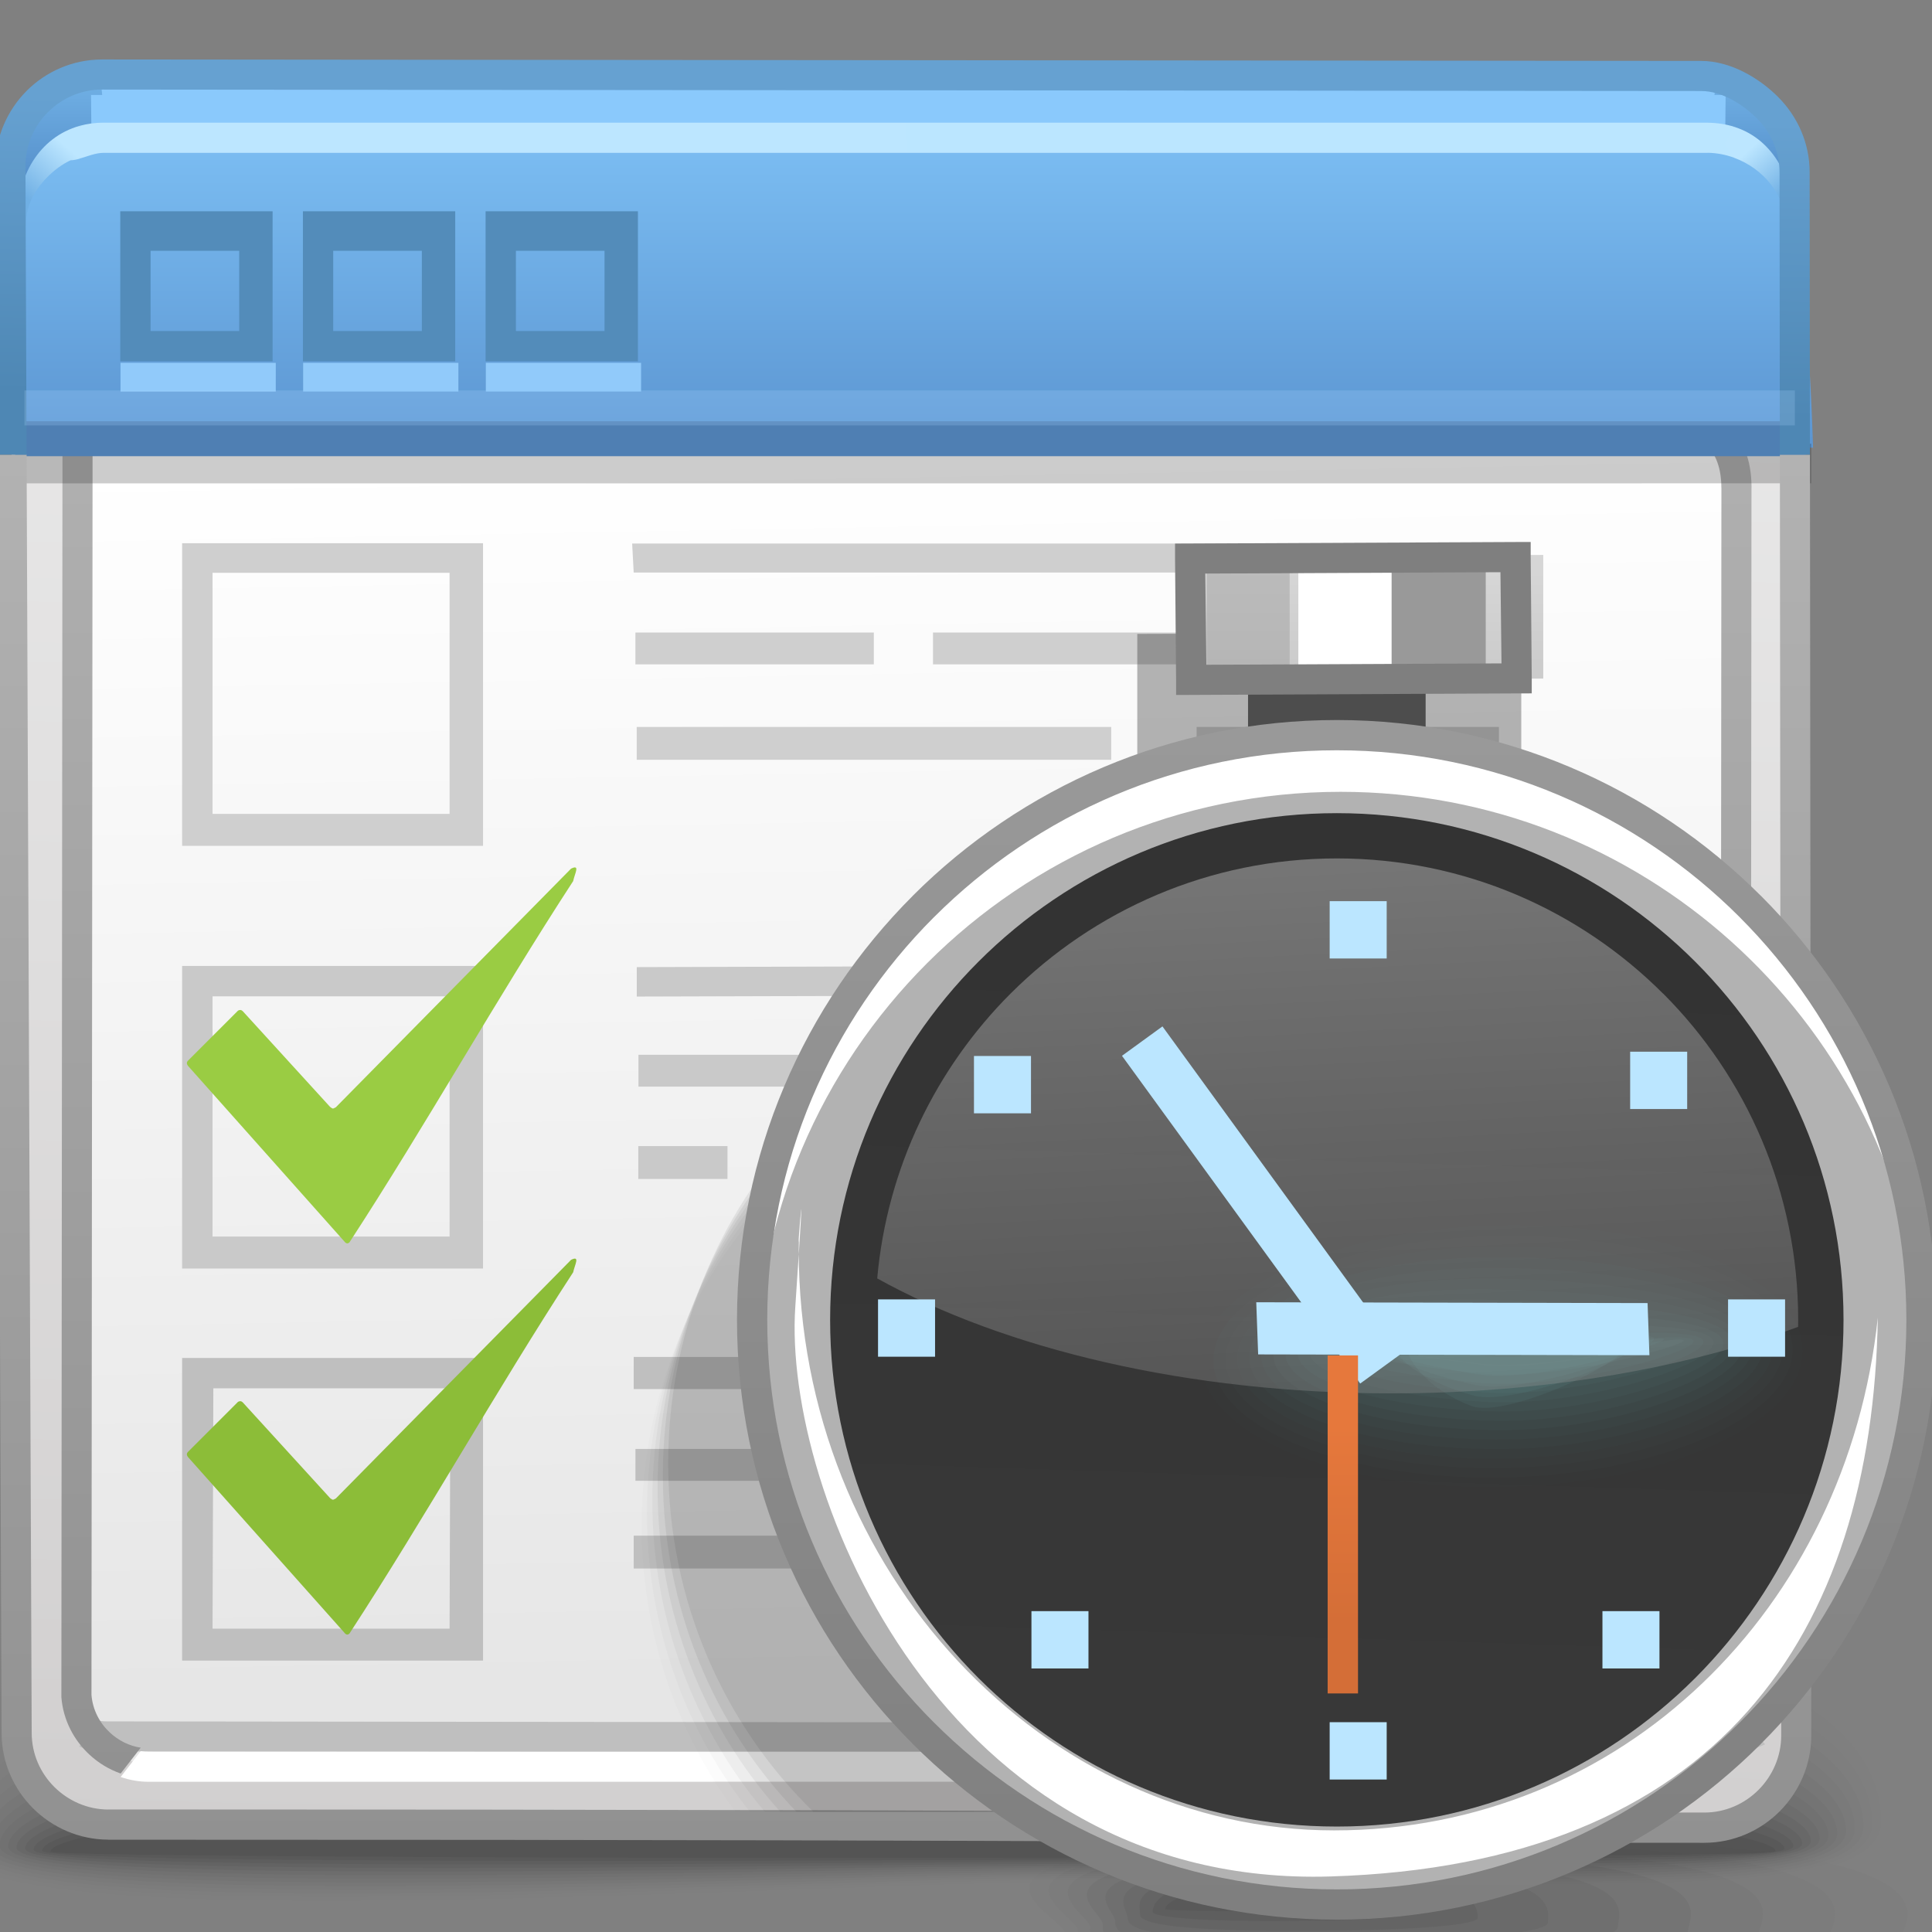 <?xml version="1.0" encoding="UTF-8" standalone="no"?>
<!-- Creator: CorelDRAW -->

<svg
   xmlns:dc="http://purl.org/dc/elements/1.1/"
   xmlns:cc="http://creativecommons.org/ns#"
   xmlns:rdf="http://www.w3.org/1999/02/22-rdf-syntax-ns#"
   xmlns:svg="http://www.w3.org/2000/svg"
   xmlns="http://www.w3.org/2000/svg"
   xmlns:xlink="http://www.w3.org/1999/xlink"
   xmlns:sodipodi="http://sodipodi.sourceforge.net/DTD/sodipodi-0.dtd"
   xmlns:inkscape="http://www.inkscape.org/namespaces/inkscape"
   xml:space="preserve"
   width="64px"
   height="64px"
   style="shape-rendering:geometricPrecision; text-rendering:geometricPrecision; image-rendering:optimizeQuality; fill-rule:evenodd; clip-rule:evenodd"
   viewBox="0 0 64 64"
   id="svg3319"
   version="1.1"
   inkscape:version="0.48.1 r9760"
   sodipodi:docname="preferences-system-cron.svg"><rect x="0" y="0" width="64" height="64" fill="#808080" stroke="none"/><sodipodi:namedview
   pagecolor="#ffffff"
   bordercolor="#666666"
   borderopacity="1"
   objecttolerance="10"
   gridtolerance="10"
   guidetolerance="10"
   inkscape:pageopacity="0"
   inkscape:pageshadow="2"
   inkscape:window-width="646"
   inkscape:window-height="480"
   id="namedview3572"
   showgrid="false"
   inkscape:zoom="4.15625"
   inkscape:cx="32"
   inkscape:cy="32"
   inkscape:window-x="0"
   inkscape:window-y="24"
   inkscape:window-maximized="0"
   inkscape:current-layer="svg3319" />
 <defs
   id="defs3321">
  <style
   type="text/css"
   id="style3323">
   
    .fil33 {fill:none}
    .fil45 {fill:#538CBA}
    .fil56 {fill:#666666}
    .fil95 {fill:#8CBD38}
    .fil46 {fill:#91CAFA}
    .fil90 {fill:#999999}
    .fil94 {fill:#9ACC43}
    .fil65 {fill:#B2B2B2}
    .fil87 {fill:#BBE6FF}
    .fil26 {fill:#BFBFBF}
    .fil85 {fill:white}
    .fil28 {fill:#C9C9C9}
    .fil27 {fill:#CFCFCF}
    .fil36 {fill:white;fill-rule:nonzero}
    .fil44 {fill:#4F7FB3;fill-rule:nonzero}
    .fil93 {fill:#7F7F7F;fill-rule:nonzero}
    .fil40 {fill:#8AC9FC;fill-rule:nonzero}
    .fil54 {fill:#BFBFBF;fill-rule:nonzero}
    .fil32 {fill:#CCCCCC;fill-rule:nonzero}
    .fil31 {fill:white;fill-rule:nonzero}
    .fil29 {fill:#BFBFBF;fill-rule:nonzero}
    .fil55 {fill:#C9C9C9;fill-rule:nonzero}
    .fil53 {fill:#CFCFCF;fill-rule:nonzero}
    .fil10 {fill:black;fill-opacity:0}
    .fil58 {fill:#191919;fill-opacity:0}
    .fil0 {fill:#333333;fill-opacity:0}
    .fil67 {fill:#99FFFF;fill-opacity:0.004}
    .fil11 {fill:black;fill-opacity:0.004}
    .fil68 {fill:#99FFFF;fill-opacity:0.008}
    .fil69 {fill:#99FFFF;fill-opacity:0.008}
    .fil12 {fill:black;fill-opacity:0.008}
    .fil70 {fill:#99FFFF;fill-opacity:0.012}
    .fil59 {fill:#191919;fill-opacity:0.012}
    .fil1 {fill:#333333;fill-opacity:0.012}
    .fil71 {fill:#99FFFF;fill-opacity:0.016}
    .fil13 {fill:black;fill-opacity:0.016}
    .fil72 {fill:#99FFFF;fill-opacity:0.016}
    .fil14 {fill:black;fill-opacity:0.02}
    .fil73 {fill:#99FFFF;fill-opacity:0.02}
    .fil74 {fill:#99FFFF;fill-opacity:0.02}
    .fil15 {fill:black;fill-opacity:0.024}
    .fil75 {fill:#99FFFF;fill-opacity:0.024}
    .fil76 {fill:#99FFFF;fill-opacity:0.027}
    .fil60 {fill:#191919;fill-opacity:0.027}
    .fil2 {fill:#333333;fill-opacity:0.027}
    .fil16 {fill:black;fill-opacity:0.027}
    .fil77 {fill:#99FFFF;fill-opacity:0.027}
    .fil78 {fill:#99FFFF;fill-opacity:0.031}
    .fil17 {fill:black;fill-opacity:0.031}
    .fil79 {fill:#99FFFF;fill-opacity:0.035}
    .fil80 {fill:#99FFFF;fill-opacity:0.035}
    .fil18 {fill:black;fill-opacity:0.035}
    .fil81 {fill:#99FFFF;fill-opacity:0.039}
    .fil61 {fill:#191919;fill-opacity:0.039}
    .fil3 {fill:#333333;fill-opacity:0.039}
    .fil82 {fill:#99FFFF;fill-opacity:0.039}
    .fil19 {fill:black;fill-opacity:0.043}
    .fil83 {fill:#99FFFF;fill-opacity:0.043}
    .fil84 {fill:#99FFFF;fill-opacity:0.047}
    .fil20 {fill:black;fill-opacity:0.047}
    .fil21 {fill:black;fill-opacity:0.051}
    .fil62 {fill:#191919;fill-opacity:0.055}
    .fil4 {fill:#333333;fill-opacity:0.055}
    .fil22 {fill:black;fill-opacity:0.055}
    .fil23 {fill:black;fill-opacity:0.059}
    .fil63 {fill:#191919;fill-opacity:0.067}
    .fil5 {fill:#333333;fill-opacity:0.067}
    .fil64 {fill:#191919;fill-opacity:0.078}
    .fil6 {fill:#333333;fill-opacity:0.078}
    .fil7 {fill:#333333;fill-opacity:0.094}
    .fil8 {fill:#333333;fill-opacity:0.106}
    .fil9 {fill:#333333;fill-opacity:0.122}
    .fil43 {fill:#191919;fill-rule:nonzero;fill-opacity:0.22}
    .fil52 {fill:#ABD9FF;fill-rule:nonzero;fill-opacity:0.22}
    .fil57 {fill:#191919;fill-opacity:0.322}
    .fil91 {fill:#999999;fill-opacity:0.439}
    .fil37 {fill:#A4A5A7;fill-opacity:0.439}
    .fil24 {fill:url(#id0)}
    .fil41 {fill:url(#id1)}
    .fil42 {fill:url(#id2)}
    .fil39 {fill:url(#id3)}
    .fil38 {fill:url(#id4)}
    .fil25 {fill:url(#id5)}
    .fil66 {fill:url(#id6)}
    .fil89 {fill:url(#id7)}
    .fil88 {fill:url(#id8)}
    .fil47 {fill:url(#id9);fill-rule:nonzero}
    .fil30 {fill:url(#id10);fill-rule:nonzero}
    .fil92 {fill:url(#id11);fill-rule:nonzero}
    .fil34 {fill:url(#id12);fill-rule:nonzero}
    .fil35 {fill:url(#id13);fill-rule:nonzero}
    .fil51 {fill:url(#id14);fill-rule:nonzero}
    .fil48 {fill:url(#id15);fill-rule:nonzero}
    .fil50 {fill:url(#id16);fill-rule:nonzero}
    .fil49 {fill:url(#id17);fill-rule:nonzero}
    .fil86 {fill:url(#id18);fill-opacity:0.322}
   
  </style>
  <linearGradient
   id="id0"
   gradientUnits="userSpaceOnUse"
   x1="30.618"
   y1="1.783"
   x2="29.222"
   y2="61.222">
   <stop
   offset="0"
   style="stop-color:#EDEDED"
   id="stop3326" />
   <stop
   offset="1"
   style="stop-color:#D1CFCF"
   id="stop3328" />
  </linearGradient>
  <linearGradient
   id="id1"
   gradientUnits="userSpaceOnUse"
   x1="57.966"
   y1="2.837"
   x2="57.966"
   y2="6.392">
   <stop
   offset="0"
   style="stop-color:#6FAFE4"
   id="stop3331" />
   <stop
   offset="1"
   style="stop-color:#528BC7"
   id="stop3333" />
  </linearGradient>
  <linearGradient
   id="id2"
   gradientUnits="userSpaceOnUse"
   xlink:href="#id1"
   x1="2.068"
   y1="2.837"
   x2="2.068"
   y2="6.392">
  </linearGradient>
  <linearGradient
   id="id3"
   gradientUnits="userSpaceOnUse"
   x1="30.31"
   y1="4.669"
   x2="30.31"
   y2="14.623">
   <stop
   offset="0"
   style="stop-color:#7BBDF2"
   id="stop3337" />
   <stop
   offset="1"
   style="stop-color:#5C96D2"
   id="stop3339" />
  </linearGradient>
  <linearGradient
   id="id4"
   gradientUnits="userSpaceOnUse"
   xlink:href="#id1"
   x1="3.063"
   y1="3.445"
   x2="3.063"
   y2="9.005">
  </linearGradient>
  <linearGradient
   id="id5"
   gradientUnits="userSpaceOnUse"
   x1="29.651"
   y1="15.007"
   x2="30.403"
   y2="55.613">
   <stop
   offset="0"
   style="stop-color:white"
   id="stop3343" />
   <stop
   offset="1"
   style="stop-color:#E6E6E6"
   id="stop3345" />
  </linearGradient>
  <linearGradient
   id="id6"
   gradientUnits="userSpaceOnUse"
   x1="43.855"
   y1="56.88"
   x2="44.712"
   y2="30.563">
   <stop
   offset="0"
   style="stop-color:#383838"
   id="stop3348" />
   <stop
   offset="1"
   style="stop-color:#333333"
   id="stop3350" />
  </linearGradient>
  <linearGradient
   id="id7"
   gradientUnits="userSpaceOnUse"
   x1="45.356"
   y1="18.92"
   x2="45.356"
   y2="21.983">
   <stop
   offset="0"
   style="stop-color:#D6D6D6"
   id="stop3353" />
   <stop
   offset="1"
   style="stop-color:#CCCCCC"
   id="stop3355" />
  </linearGradient>
  <linearGradient
   id="id8"
   gradientUnits="userSpaceOnUse"
   x1="44.482"
   y1="47.252"
   x2="44.482"
   y2="53.745">
   <stop
   offset="0"
   style="stop-color:#E6783C"
   id="stop3358" />
   <stop
   offset="1"
   style="stop-color:#D46E37"
   id="stop3360" />
  </linearGradient>
  <linearGradient
   id="id9"
   gradientUnits="userSpaceOnUse"
   x1="29.942"
   y1="61.045"
   x2="29.942"
   y2="15.062">
   <stop
   offset="0"
   style="stop-color:#919191"
   id="stop3363" />
   <stop
   offset="1"
   style="stop-color:#B2B2B2"
   id="stop3365" />
  </linearGradient>
  <linearGradient
   id="id10"
   gradientUnits="userSpaceOnUse"
   xlink:href="#id9"
   x1="30.029"
   y1="58.751"
   x2="30.029"
   y2="11.705">
  </linearGradient>
  <linearGradient
   id="id11"
   gradientUnits="userSpaceOnUse"
   x1="44.284"
   y1="63.192"
   x2="44.284"
   y2="24.248">
   <stop
   offset="0"
   style="stop-color:#7F7F7F"
   id="stop3369" />
   <stop
   offset="1"
   style="stop-color:#999999"
   id="stop3371" />
  </linearGradient>
  <linearGradient
   id="id12"
   gradientUnits="userSpaceOnUse"
   xlink:href="#id11"
   x1="12.584"
   y1="10.819"
   x2="12.53"
   y2="7.72">
  </linearGradient>
  <linearGradient
   id="id13"
   gradientUnits="userSpaceOnUse"
   xlink:href="#id11"
   x1="12.92"
   y1="10.734"
   x2="12.868"
   y2="7.636">
  </linearGradient>
  <linearGradient
   id="id14"
   gradientUnits="userSpaceOnUse"
   x1="29.823"
   y1="13.426"
   x2="29.977"
   y2="3.604">
   <stop
   offset="0"
   style="stop-color:#4E87B4"
   id="stop3376" />
   <stop
   offset="1"
   style="stop-color:#66A1D1"
   id="stop3378" />
  </linearGradient>
  <linearGradient
   id="id15"
   gradientUnits="userSpaceOnUse"
   x1="11.955"
   y1="4.828"
   x2="48.128"
   y2="4.488">
   <stop
   offset="0"
   style="stop-color:#BCE6FF"
   id="stop3381" />
   <stop
   offset="1"
   style="stop-color:#BBE6FF"
   id="stop3383" />
  </linearGradient>
  <linearGradient
   id="id16"
   gradientUnits="userSpaceOnUse"
   x1="2.369"
   y1="5.002"
   x2="0.964"
   y2="6.627">
   <stop
   offset="0"
   style="stop-color:#BCE6FF"
   id="stop3386" />
   <stop
   offset="1"
   style="stop-color:#6FAFE4"
   id="stop3388" />
  </linearGradient>
  <linearGradient
   id="id17"
   gradientUnits="userSpaceOnUse"
   x1="58.931"
   y1="6.598"
   x2="57.667"
   y2="5.209">
   <stop
   offset="0"
   style="stop-color:#6FAFE4"
   id="stop3391" />
   <stop
   offset="1"
   style="stop-color:#BCE6FF"
   id="stop3393" />
  </linearGradient>
  <linearGradient
   id="id18"
   gradientUnits="userSpaceOnUse"
   x1="46.684"
   y1="28.522"
   x2="47.544"
   y2="45.645">
   <stop
   offset="0"
   style="stop-color:white"
   id="stop3396" />
   <stop
   offset="1"
   style="stop-color:#999999"
   id="stop3398" />
  </linearGradient>
 </defs>
 <g
   id="Слой_x0020_1">
  <g
   id="_109603216">
   <path
   id="_109611088"
   class="fil0"
   d="M48.325 60.636c-21.318,0.037 -13.453,2.776 -13.453,3.526 0,0.165 -0.086,0.363 -0.059,0.567l30.348 0c0.022,-0.047 0.037,-0.097 0.037,-0.141 0,-0.75 4.447,-3.985 -16.872,-3.952z" />
   <g
   id="g3404">
    <path
   id="_109610248"
   class="fil1"
   d="M47.564 60.83c-19.114,0.031 -12.278,2.526 -12.278,3.227 0,0.196 -0.115,0.431 0.04,0.672l27.37 0c0.129,-0.099 0.182,-0.196 0.182,-0.293 0,-0.7 3.802,-3.633 -15.314,-3.606z" />
    <path
   id="_109601224"
   class="fil2"
   d="M46.805 61.027c-16.912,0.027 -11.104,2.277 -11.104,2.927 0,0.221 -0.143,0.503 0.281,0.775l24.046 0c0.386,-0.146 0.53,-0.299 0.53,-0.443 0,-0.653 3.156,-3.284 -13.754,-3.259z" />
    <path
   id="_109611616"
   class="fil3"
   d="M46.041 61.223c-14.706,0.022 -9.927,2.022 -9.927,2.628 0,0.249 -0.161,0.593 0.846,0.878l19.98 0c0.97,-0.188 1.297,-0.398 1.297,-0.595 0,-0.602 2.512,-2.933 -12.195,-2.91z" />
    <path
   id="_109613104"
   class="fil4"
   d="M45.281 61.419c-12.503,0.02 -8.751,1.774 -8.751,2.33 0,0.291 -0.146,0.724 2.322,0.979l13.831 0c2.474,-0.191 3.234,-0.484 3.234,-0.744 0,-0.556 1.867,-2.582 -10.636,-2.565z" />
    <path
   id="_109611184"
   class="fil5"
   d="M44.521 61.617c-10.299,0.017 -7.578,1.521 -7.578,2.028 0,0.363 0.017,0.973 7.338,0.973 7.321,0 9.314,-0.423 9.314,-0.783 0,-0.506 1.224,-2.235 -9.075,-2.218z" />
    <path
   id="_109599928"
   class="fil6"
   d="M43.76 61.813c-8.097,0.011 -6.402,1.273 -6.402,1.729 0,0.285 0.37,0.752 6.217,0.75 5.849,0 7.701,-0.324 7.701,-0.606 0,-0.459 0.579,-1.887 -7.517,-1.873z" />
    <path
   id="_109605304"
   class="fil7"
   d="M42.996 62.009c-5.89,0.008 -5.228,1.018 -5.228,1.43 0,0.208 0.725,0.526 5.099,0.523 4.376,0 6.086,-0.224 6.086,-0.429 0,-0.41 -0.065,-1.533 -5.958,-1.525z" />
    <path
   id="_109610872"
   class="fil8"
   d="M42.236 62.206c-3.687,0.002 -4.052,0.769 -4.052,1.132 0,0.13 1.077,0.301 3.98,0.299 2.901,0 4.472,-0.125 4.472,-0.252 0,-0.363 -0.711,-1.185 -4.4,-1.179z" />
   </g>
   <path
   id="_109599568"
   class="fil9"
   d="M41.476 62.402c-1.485,0 -2.877,0.52 -2.877,0.835 0,0.103 5.717,0.094 5.717,0 0,-0.315 -1.356,-0.835 -2.839,-0.835z" />
  </g>
  <g
   id="_109606648">
   <path
   id="_109609600"
   class="fil10"
   d="M28.794 52.709c29.684,-1.248 33.688,3.567 33.817,7.475 0.13,3.909 -15.399,1.687 -32.705,2.361 -17.307,0.674 -31.901,1.243 -31.901,-1.655 0,-2.897 1.106,-6.933 30.789,-8.182z" />
   <g
   id="g3417">
    <path
   id="_109609888"
   class="fil11"
   d="M28.863 53.189c28.425,-1.152 33.338,3.405 33.458,7.083 0.119,3.619 -15.312,1.572 -32.386,2.196 -17.074,0.622 -31.645,1.142 -31.645,-1.544 0,-2.744 2.15,-6.582 30.573,-7.735z" />
    <path
   id="_109611568"
   class="fil12"
   d="M28.931 53.67c27.166,-1.057 32.989,3.243 33.098,6.69 0.109,3.33 -15.228,1.46 -32.07,2.03 -16.841,0.572 -31.388,1.041 -31.388,-1.433 0,-2.59 3.193,-6.23 30.359,-7.287z" />
    <path
   id="_109614040"
   class="fil13"
   d="M28.998 54.151c25.907,-0.96 32.64,3.082 32.739,6.298 0.1,3.04 -15.141,1.346 -31.75,1.866 -16.61,0.519 -31.132,0.939 -31.132,-1.322 0,-2.438 4.234,-5.882 30.142,-6.842z" />
    <path
   id="_109607656"
   class="fil14"
   d="M29.065 54.63c24.649,-0.863 32.292,2.92 32.382,5.904 0.09,2.752 -15.057,1.235 -31.434,1.701 -16.376,0.468 -30.876,0.839 -30.876,-1.208 0,-2.285 5.278,-5.532 29.928,-6.397z" />
    <path
   id="_109610776"
   class="fil15"
   d="M29.131 55.112c23.391,-0.767 31.943,2.758 32.024,5.512 0.079,2.463 -14.971,1.122 -31.115,1.537 -16.145,0.415 -30.62,0.737 -30.62,-1.098 0,-2.132 6.323,-5.18 29.712,-5.95z" />
    <path
   id="_109613032"
   class="fil16"
   d="M29.2 55.595c22.131,-0.672 31.595,2.595 31.663,5.119 0.07,2.172 -14.886,1.007 -30.798,1.371 -15.912,0.364 -30.364,0.637 -30.364,-0.987 0,-1.98 7.365,-4.831 29.498,-5.503z" />
    <path
   id="_109600312"
   class="fil17"
   d="M29.266 56.074c20.873,-0.575 31.246,2.432 31.305,4.726 0.06,1.884 -14.799,0.896 -30.479,1.207 -15.681,0.312 -30.108,0.535 -30.108,-0.875 0,-1.827 8.408,-4.481 29.281,-5.058z" />
    <path
   id="_109614160"
   class="fil18"
   d="M29.333 56.557c19.614,-0.481 30.898,2.269 30.948,4.332 0.05,1.595 -14.716,0.783 -30.162,1.043 -15.448,0.26 -29.852,0.433 -29.852,-0.765 0,-1.675 9.45,-4.13 29.066,-4.61z" />
    <path
   id="_109609504"
   class="fil19"
   d="M29.4 57.037c18.355,-0.383 30.548,2.108 30.587,3.941 0.04,1.304 -14.628,0.67 -29.843,0.878 -15.215,0.208 -29.596,0.333 -29.596,-0.654 0,-1.521 10.495,-3.78 28.852,-4.165z" />
    <path
   id="_109603048"
   class="fil20"
   d="M29.468 57.518c17.097,-0.288 30.2,1.945 30.23,3.547 0.03,1.017 -14.544,0.557 -29.528,0.713 -14.98,0.156 -29.339,0.231 -29.339,-0.543 0,-1.368 11.538,-3.429 28.637,-3.717z" />
    <path
   id="_109614376"
   class="fil21"
   d="M29.534 57.999c15.838,-0.191 29.852,1.785 29.872,3.155 0.02,0.726 -14.458,0.444 -29.209,0.549 -14.75,0.103 -29.083,0.13 -29.083,-0.432 0,-1.215 12.581,-3.079 28.42,-3.272z" />
    <path
   id="_109613728"
   class="fil22"
   d="M29.601 58.48c14.58,-0.097 29.503,1.622 29.513,2.761 0.011,0.437 -14.373,0.332 -28.891,0.383 -14.516,0.052 -28.826,0.03 -28.826,-0.32 0,-1.062 13.624,-2.728 28.205,-2.824z" />
   </g>
   <path
   id="_109612336"
   class="fil23"
   d="M29.666 58.962c13.322,0 29.156,1.46 29.156,2.369 0,0.296 -57.146,0.285 -57.146,0.008 0,-0.909 14.667,-2.378 27.99,-2.378z" />
  </g>
  <path
   class="fil24"
   d="M3.39 2.469l53.013 0.202c1.674,0.006 3.05,1.384 3.046,3.046l0.053 51.781c-0.005,1.665 -1.372,3.046 -3.045,3.046 -20.059,0 -18.649,-0.102 -52.86,-0.102 -1.672,0 -3.052,-1.37 -3.046,-3.046l-0.207 -51.883c-0.006,-1.674 1.37,-3.051 3.045,-3.045z"
   id="path3432" />
  <path
   class="fil25"
   d="M2.569 14.57l-0.037 41.614c0.103,1.291 1.224,2.232 2.389,2.228l50.058 -0.004c1.682,-0.048 2.452,-1.176 2.509,-2.658l0.034 -39.598c0,-1.56 -0.931,-2.412 -2.606,-2.413l-49.623 -1.537c-1.556,0.008 -2.727,0.418 -2.725,2.367z"
   id="path3434" />
  <g
   id="_109611040">
   <polygon
   id="_109600360"
   class="fil26"
   points="20.993,44.95 40.652,44.95 40.652,46.015 20.993,46.015 " />
   <path
   id="_109613128"
   class="fil26"
   d="M21.05 47.998l6.875 0 0 1.055 -6.875 0 0 -1.055zm8.835 0l17.016 0 0 1.055 -17.016 0 0 -1.055z" />
   <path
   id="_109601992"
   class="fil26"
   d="M20.993 50.871l14.884 0 0 1.088 -14.884 0 0 -1.088zm17.713 0l5.873 0 0 1.088 -5.873 0 0 -1.088z" />
  </g>
  <g
   id="_109614088">
   <polygon
   id="_109615504"
   class="fil27"
   points="20.941,18.006 40.752,18.006 40.701,18.966 20.992,18.966 " />
   <path
   id="_109614976"
   class="fil27"
   d="M21.049 20.953l7.898 0 0 1.055 -7.898 0 0 -1.055zm9.858 0l12.688 0 0 1.055 -12.688 0 0 -1.055zm14.606 0l4.143 0 0 1.055 -4.143 0 0 -1.055z" />
   <path
   id="_109614568"
   class="fil27"
   d="M21.092 24.081l15.718 0 0 1.088 -15.718 0 0 -1.088zm18.547 0l10.016 0 0 1.088 -10.016 0 0 -1.088z" />
  </g>
  <g
   id="_109610224">
   <polygon
   id="_109614496"
   class="fil28"
   points="21.094,32.037 38.138,31.987 38.138,32.963 21.094,33.012 " />
   <path
   id="_109605376"
   class="fil28"
   d="M21.15 34.941l11.648 0 0 1.055 -11.648 0 0 -1.055zm13.608 0l8.261 0 0 1.055 -8.261 0 0 -1.055zm10.305 0l4.694 0 0 1.055 -4.694 0 0 -1.055z" />
   <path
   id="_109614232"
   class="fil28"
   d="M21.144 37.966l2.955 0 0 1.088 -2.955 0 0 -1.088zm5.784 0l12.482 0 0 1.088 -12.482 0 0 -1.088zm14.471 0l8.358 0 0 1.088 -8.358 0 0 -1.088z" />
  </g>
  <path
   class="fil29"
   d="M3.284 57.004c0.085,0.013 0.171,0.019 0.257,0.019l0.002 0 53.559 0.06c0.243,-0.007 0.463,-0.04 0.659,-0.097 0.223,0.244 0.464,0.514 0.711,0.797 -0.38,0.178 -0.827,0.282 -1.342,0.296l-0.014 0 -53.571 -0.06 -0.002 0c-0.315,0 -0.628,-0.056 -0.924,-0.159l0.664 -0.856z"
   id="path3448" />
  <path
   class="fil30"
   d="M3.067 14.57l-0.037 41.575c0.039,0.497 0.273,0.934 0.608,1.246 0.287,0.268 0.646,0.446 1.023,0.503l-0.664 0.856c-0.384,-0.135 -0.739,-0.35 -1.039,-0.63 -0.51,-0.474 -0.865,-1.139 -0.925,-1.898l0 -0.039 0.037 -41.614c-0.001,-1.157 0.37,-1.878 0.987,-2.317 0.585,-0.417 1.363,-0.544 2.233,-0.548l0.017 0 49.623 1.537c0.96,0.004 1.724,0.263 2.257,0.755l0.002 0.002c0.544,0.506 0.833,1.232 0.833,2.154l-0.002 0 -0.034 39.598 0 0.018c-0.033,0.895 -0.305,1.69 -0.841,2.259 -0.226,0.239 -0.495,0.436 -0.81,0.582 -0.247,-0.283 -0.488,-0.553 -0.711,-0.797 0.331,-0.096 0.594,-0.259 0.794,-0.47 0.361,-0.385 0.547,-0.953 0.572,-1.61l0.034 -39.58 -0.002 0c0,-0.632 -0.176,-1.111 -0.509,-1.422 -0.348,-0.321 -0.889,-0.493 -1.596,-0.493l-0.014 0 -49.623 -1.537c-0.676,0.004 -1.259,0.09 -1.643,0.364 -0.356,0.253 -0.569,0.717 -0.569,1.505z"
   id="path3450" />
  <path
   class="fil31"
   d="M4.662 58.009c0.085,0.013 0.171,0.019 0.257,0.019l0.002 0 50.044 -0.004c0.243,-0.007 0.463,-0.04 0.659,-0.097 0.223,0.244 0.464,0.514 0.711,0.797 -0.38,0.178 -0.827,0.282 -1.342,0.296l-0.014 0 -50.056 0.004 -0.002 0c-0.315,0 -0.628,-0.056 -0.924,-0.159l0.664 -0.856z"
   id="path3452" />
  <path
   class="fil32"
   d="M57.282 15.055l-52.994 0c0.467,-1.057 1.328,-1.339 2.363,-1.337l48.511 0.079c0.965,0.002 1.682,0.435 2.12,1.258z"
   id="path3454" />
  <path
   class="fil33"
   d="M4.234 57.102l-0.332 0.363m55.058 -0.04l-0.372 -0.328"
   id="path3456" />
  <path
   class="fil33"
   d="M5.133 57.425l-0.327 0.358m54.191 -0.039l-0.366 -0.324"
   id="path3458" />
  <path
   class="fil34"
   d="M4.534 8.762l0 0.273 0.613 1.404 0.614 -1.404 0 -0.273c0,-0.069 0.019,-0.124 0.058,-0.167 0.039,-0.044 0.091,-0.065 0.152,-0.065 0.061,0 0.111,0.021 0.151,0.064 0.039,0.041 0.058,0.097 0.058,0.168l0 0.309c0,0.021 -0.002,0.041 -0.008,0.061 -0.005,0.019 -0.011,0.039 -0.021,0.061l-0.66 1.512c-0.031,0.071 -0.063,0.117 -0.094,0.144 -0.032,0.025 -0.072,0.037 -0.12,0.037l-0.257 0c-0.05,0 -0.09,-0.012 -0.12,-0.037 -0.031,-0.025 -0.061,-0.072 -0.094,-0.144l-0.66 -1.509c-0.012,-0.026 -0.019,-0.046 -0.022,-0.064 -0.005,-0.019 -0.006,-0.038 -0.006,-0.061l0 -0.309c0,-0.071 0.018,-0.128 0.057,-0.169 0.039,-0.041 0.089,-0.063 0.152,-0.063 0.061,0 0.112,0.021 0.151,0.065 0.039,0.043 0.059,0.098 0.059,0.167zm14.635 -1.109l1.413 0c0.116,0 0.213,0.041 0.296,0.122 0.081,0.081 0.123,0.181 0.123,0.298l0 0.986c0,0.117 -0.041,0.216 -0.123,0.298 -0.084,0.081 -0.181,0.122 -0.296,0.122l-1.228 0 0 0.99 1.413 0c0.071,0 0.128,0.019 0.17,0.059 0.044,0.039 0.065,0.09 0.065,0.151 0,0.061 -0.021,0.111 -0.066,0.151 -0.045,0.039 -0.1,0.058 -0.169,0.058l-1.832 0 0 -1.409c0,-0.116 0.041,-0.214 0.123,-0.296 0.08,-0.081 0.18,-0.123 0.296,-0.123l1.228 0 0 -0.986 -1.413 0c-0.072,0 -0.129,-0.019 -0.171,-0.057 -0.043,-0.039 -0.064,-0.09 -0.064,-0.152 0,-0.063 0.021,-0.113 0.066,-0.152 0.045,-0.038 0.1,-0.058 0.169,-0.058zm-2.901 0.419l0 2.395 1.228 0 0 -2.395 -1.228 0zm0.044 -0.419l1.139 0c0.149,0 0.263,0.04 0.345,0.119 0.08,0.08 0.12,0.194 0.12,0.345l0 2.307c0,0.149 -0.04,0.265 -0.12,0.344 -0.081,0.08 -0.196,0.119 -0.345,0.119l-1.139 0c-0.149,0 -0.263,-0.039 -0.343,-0.119 -0.08,-0.079 -0.12,-0.195 -0.12,-0.344l0 -2.307c0,-0.151 0.04,-0.265 0.12,-0.345 0.079,-0.079 0.194,-0.119 0.343,-0.119zm-1.952 2.413l0.41 0c0.061,0 0.112,0.021 0.151,0.063 0.039,0.044 0.058,0.098 0.058,0.167l0 0.309c0,0.072 -0.019,0.129 -0.058,0.171 -0.038,0.043 -0.089,0.063 -0.151,0.063l-0.41 0c-0.061,0 -0.112,-0.021 -0.151,-0.065 -0.039,-0.045 -0.058,-0.1 -0.058,-0.169l0 -0.309c0,-0.071 0.019,-0.128 0.058,-0.169 0.038,-0.04 0.089,-0.06 0.151,-0.06zm-2.471 -1.994l0 2.395 1.227 0 0 -2.395 -1.227 0zm0.044 -0.419l1.137 0c0.15,0 0.265,0.04 0.345,0.119 0.08,0.08 0.12,0.194 0.12,0.345l0 2.307c0,0.149 -0.04,0.265 -0.12,0.344 -0.08,0.08 -0.195,0.119 -0.345,0.119l-1.137 0c-0.149,0 -0.263,-0.039 -0.344,-0.119 -0.079,-0.079 -0.119,-0.195 -0.119,-0.344l0 -2.307c0,-0.151 0.04,-0.265 0.119,-0.345 0.08,-0.079 0.195,-0.119 0.344,-0.119zm-1.624 2.413l0.41 0c0.061,0 0.112,0.021 0.151,0.063 0.039,0.044 0.058,0.098 0.058,0.167l0 0.309c0,0.072 -0.019,0.129 -0.057,0.171 -0.039,0.043 -0.09,0.063 -0.152,0.063l-0.41 0c-0.061,0 -0.112,-0.021 -0.151,-0.065 -0.039,-0.045 -0.058,-0.1 -0.058,-0.169l0 -0.309c0,-0.071 0.019,-0.128 0.058,-0.169 0.038,-0.04 0.089,-0.06 0.151,-0.06zm-2.875 -2.413l1.413 0c0.116,0 0.214,0.041 0.296,0.122 0.081,0.081 0.123,0.181 0.123,0.298l0 0.986c0,0.117 -0.041,0.216 -0.123,0.298 -0.083,0.081 -0.181,0.122 -0.296,0.122l-1.227 0 0 0.99 1.413 0c0.07,0 0.126,0.019 0.169,0.059 0.044,0.039 0.065,0.09 0.065,0.151 0,0.061 -0.021,0.111 -0.066,0.151 -0.044,0.039 -0.1,0.058 -0.168,0.058l-1.832 0 0 -1.409c0,-0.116 0.04,-0.214 0.122,-0.296 0.081,-0.081 0.18,-0.123 0.298,-0.123l1.227 0 0 -0.986 -1.413 0c-0.072,0 -0.129,-0.019 -0.171,-0.057 -0.043,-0.039 -0.063,-0.09 -0.063,-0.152 0,-0.063 0.021,-0.113 0.065,-0.152 0.045,-0.038 0.1,-0.058 0.169,-0.058z"
   id="path3460" />
  <path
   class="fil35"
   d="M4.871 8.676l0 0.273 0.613 1.404 0.614 -1.404 0 -0.273c0,-0.069 0.02,-0.124 0.058,-0.167 0.04,-0.043 0.091,-0.064 0.152,-0.064 0.061,0 0.112,0.02 0.151,0.063 0.039,0.043 0.058,0.098 0.058,0.168l0 0.311c0,0.021 -0.002,0.04 -0.007,0.061 -0.006,0.019 -0.012,0.038 -0.021,0.06l-0.66 1.513c-0.031,0.07 -0.063,0.117 -0.096,0.143 -0.032,0.025 -0.072,0.037 -0.12,0.037l-0.256 0c-0.05,0 -0.09,-0.012 -0.12,-0.035 -0.031,-0.025 -0.063,-0.073 -0.096,-0.144l-0.66 -1.511c-0.012,-0.026 -0.018,-0.046 -0.022,-0.063 -0.005,-0.019 -0.006,-0.039 -0.006,-0.061l0 -0.311c0,-0.071 0.019,-0.128 0.057,-0.168 0.039,-0.043 0.09,-0.063 0.152,-0.063 0.061,0 0.113,0.021 0.152,0.064 0.038,0.043 0.058,0.098 0.058,0.167zm14.635 -1.109l1.413 0c0.116,0 0.214,0.041 0.296,0.123 0.081,0.081 0.123,0.18 0.123,0.296l0 0.987c0,0.117 -0.041,0.216 -0.123,0.296 -0.083,0.081 -0.181,0.123 -0.296,0.123l-1.227 0 0 0.99 1.413 0c0.07,0 0.126,0.019 0.169,0.058 0.044,0.039 0.065,0.09 0.065,0.151 0,0.061 -0.021,0.112 -0.066,0.151 -0.044,0.039 -0.099,0.058 -0.168,0.058l-1.832 0 0 -1.408c0,-0.117 0.04,-0.215 0.122,-0.296 0.081,-0.083 0.18,-0.123 0.298,-0.123l1.227 0 0 -0.987 -1.413 0c-0.072,0 -0.129,-0.018 -0.171,-0.057 -0.043,-0.039 -0.063,-0.089 -0.063,-0.152 0,-0.061 0.021,-0.112 0.065,-0.151 0.045,-0.039 0.1,-0.059 0.169,-0.059zm-2.9 0.419l0 2.396 1.227 0 0 -2.396 -1.227 0zm0.044 -0.419l1.137 0c0.149,0 0.263,0.04 0.345,0.12 0.08,0.079 0.12,0.194 0.12,0.344l0 2.307c0,0.15 -0.04,0.265 -0.12,0.344 -0.081,0.08 -0.196,0.119 -0.345,0.119l-1.137 0c-0.15,0 -0.265,-0.039 -0.344,-0.119 -0.079,-0.079 -0.119,-0.194 -0.119,-0.344l0 -2.307c0,-0.15 0.04,-0.265 0.119,-0.344 0.079,-0.08 0.194,-0.12 0.344,-0.12zm-1.952 2.413l0.409 0c0.061,0 0.112,0.021 0.151,0.064 0.039,0.043 0.058,0.097 0.058,0.165l0 0.311c0,0.071 -0.019,0.128 -0.057,0.17 -0.039,0.043 -0.089,0.064 -0.152,0.064l-0.409 0c-0.061,0 -0.113,-0.021 -0.151,-0.066 -0.04,-0.045 -0.059,-0.1 -0.059,-0.168l0 -0.311c0,-0.071 0.019,-0.128 0.058,-0.168 0.038,-0.04 0.089,-0.061 0.152,-0.061zm-2.471 -1.994l0 2.396 1.227 0 0 -2.396 -1.227 0zm0.043 -0.419l1.139 0c0.149,0 0.263,0.04 0.345,0.12 0.08,0.079 0.12,0.194 0.12,0.344l0 2.307c0,0.15 -0.04,0.265 -0.12,0.344 -0.081,0.08 -0.196,0.119 -0.345,0.119l-1.139 0c-0.149,0 -0.263,-0.039 -0.343,-0.119 -0.079,-0.079 -0.119,-0.194 -0.119,-0.344l0 -2.307c0,-0.15 0.04,-0.265 0.119,-0.344 0.079,-0.08 0.194,-0.12 0.343,-0.12zm-1.623 2.413l0.409 0c0.061,0 0.113,0.021 0.151,0.064 0.039,0.043 0.058,0.097 0.058,0.165l0 0.311c0,0.071 -0.019,0.128 -0.057,0.17 -0.039,0.043 -0.089,0.064 -0.152,0.064l-0.409 0c-0.061,0 -0.113,-0.021 -0.151,-0.066 -0.039,-0.045 -0.058,-0.1 -0.058,-0.168l0 -0.311c0,-0.071 0.019,-0.128 0.057,-0.168 0.039,-0.04 0.089,-0.061 0.152,-0.061zm-2.876 -2.413l1.413 0c0.116,0 0.214,0.041 0.296,0.123 0.081,0.081 0.123,0.18 0.123,0.296l0 0.987c0,0.117 -0.041,0.216 -0.123,0.296 -0.083,0.081 -0.181,0.123 -0.296,0.123l-1.227 0 0 0.99 1.413 0c0.07,0 0.126,0.019 0.169,0.058 0.044,0.039 0.065,0.09 0.065,0.151 0,0.061 -0.021,0.112 -0.066,0.151 -0.044,0.039 -0.099,0.058 -0.168,0.058l-1.832 0 0 -1.408c0,-0.117 0.041,-0.215 0.122,-0.296 0.081,-0.083 0.18,-0.123 0.298,-0.123l1.227 0 0 -0.987 -1.413 0c-0.072,0 -0.128,-0.018 -0.171,-0.057 -0.043,-0.039 -0.063,-0.089 -0.063,-0.152 0,-0.061 0.021,-0.112 0.066,-0.151 0.044,-0.039 0.099,-0.059 0.168,-0.059z"
   id="path3462" />
  <path
   class="fil36"
   d="M6.587 10.95l0.013 0.035 -0.001 0c0.05,0.122 0.126,0.224 0.224,0.312 0.086,0.077 0.183,0.135 0.291,0.172 0.104,0.039 0.211,0.058 0.32,0.058l1.413 0c0.141,0 0.279,-0.028 0.413,-0.083l0.005 0c0.123,-0.052 0.239,-0.129 0.344,-0.231 0.08,-0.078 0.145,-0.167 0.196,-0.263l-3.217 0zm4.342 0c0.048,0.096 0.112,0.182 0.187,0.257l0.002 0.006c0.208,0.208 0.482,0.314 0.815,0.314l1.137 0c0.146,0 0.286,-0.024 0.412,-0.066 0.152,-0.052 0.286,-0.135 0.399,-0.246l0.006 -0.002c0.076,-0.076 0.141,-0.164 0.19,-0.263l-3.149 0zm4.38 0c0.05,0.1 0.113,0.188 0.189,0.263 0.109,0.109 0.243,0.193 0.404,0.248 0.126,0.043 0.266,0.066 0.411,0.066l1.139 0c0.145,0 0.285,-0.024 0.411,-0.066 0.157,-0.054 0.294,-0.137 0.405,-0.248 0.041,-0.041 0.079,-0.086 0.113,-0.136 0.046,0.084 0.107,0.161 0.187,0.228l0 -0.001c0.081,0.072 0.175,0.126 0.278,0.163l0 0.001c0.106,0.039 0.214,0.059 0.324,0.059l1.413 0c0.148,0 0.288,-0.028 0.418,-0.083l0 -0.002c0.128,-0.052 0.242,-0.129 0.345,-0.229l0.002 -0.002c0.081,-0.08 0.146,-0.168 0.197,-0.261l-6.235 0z"
   id="path3464" />
  <path
   class="fil37"
   d="M1.495 11.069c0.436,-0.476 0.667,-1.194 1.368,-1.286l0.481 1.055 -2.06 2.557 0.211 -2.326z"
   id="path3466" />
  <path
   class="fil33"
   d="M1.509 6.886c0,-0.653 0.26,-1.256 0.687,-1.723 0.547,-0.665 1.377,-1.093 2.301,-1.093l51.983 0c1.642,0 3.079,1.305 3.054,2.936"
   id="path3468" />
  <path
   class="fil38"
   d="M1.557 8.061l-0.079 -2.225c-0.022,-0.656 0.338,-1.24 0.765,-1.708 0.346,-0.42 1.093,-0.809 1.616,-0.991l0.018 0.196 -0.135 0 0 0.992 0.222 0 0.269 3.05 0.438 0.087c-0.43,0.806 -2.332,1.851 -3.046,0.696 -0.02,-0.033 -0.044,-0.064 -0.069,-0.097z"
   id="path3470" />
  <path
   class="fil39"
   d="M60.06 14.829l-59.494 -0.196 -0.008 -7.339c0,-0.067 0.004,-0.135 0.009,-0.204l-0.009 -0.459c0,-0.139 0.012,-0.274 0.034,-0.409 0.119,-0.298 0.294,-0.572 0.514,-0.811 0.359,-0.438 0.839,-0.772 1.389,-0.947l54.885 0.196c1.732,0.778 2.44,2.722 2.68,10.171z"
   id="path3472" />
  <path
   class="fil40"
   d="M0.667 6.3c-0.098,-1.618 0.855,-3.639 2.639,-3.639l54.516 -0.008 0.452 0.102 -0.554 0.513c1.906,-0.002 2.114,1.485 1.711,3.508l0.001 0 0 0.041 -0.013 -0.002c0.008,0.119 0.012,0.239 0.012,0.361l0.001 0 0 0.04 -0.285 -0.025 0 -0.04 0.002 0c0,-1.349 -1.221,-2.392 -2.524,-2.412l0 0.004 -0.045 0 -53.174 -0.197c-0.367,0 -0.763,0.236 -1.061,0.236 -0.537,0.252 -1.077,0.794 -1.302,1.352l0 0.002c-0.09,0.229 -0.139,0.478 -0.139,0.736l-0.239 -0.17c-0.008,-0.135 -0.008,-0.269 0,-0.402z"
   id="path3474" />
  <path
   class="fil41"
   d="M59.212 6.392l0.037 -1.017c0.024,-0.673 -0.347,-1.276 -0.788,-1.756 -0.356,-0.432 -1.096,-0.595 -1.635,-0.782l-0.032 0.309 0.37 0 -0.012 1.168 -0.459 -0.148 -0.034 0.344c0.921,0.182 2.112,0.654 2.554,1.882z"
   id="path3476" />
  <path
   class="fil42"
   d="M0.967 6.392l-0.215 -1.042c-0.136,-0.66 0.347,-1.276 0.788,-1.756 0.356,-0.432 1.274,-0.57 1.813,-0.757l0.032 0.309 -0.37 0 0.012 1.168 0.459 -0.148 0.034 0.344c-0.921,0.182 -2.112,0.654 -2.554,1.882z"
   id="path3478" />
  <polygon
   class="fil43"
   points="-0.146,14.7 60.001,14.699 60.001,16.011 -0.146,16.012 "
   id="polygon3480" />
  <polygon
   class="fil44"
   points="0.503,13.955 59.813,13.955 59.813,15.112 0.503,15.112 "
   id="polygon3482" />
  <path
   class="fil45"
   d="M3.984 6.999l5.046 0 0 4.97 -5.046 0 0 -4.97zm3.94 1.309l-2.936 0 0 2.658 2.936 0 0 -2.658z"
   id="path3484" />
  <rect
   class="fil46"
   x="3.992"
   y="12.019"
   width="5.143"
   height="0.951"
   id="rect3486" />
  <path
   class="fil47"
   d="M59.957 15.062l0.044 42.436c-0.002,0.97 -0.404,1.86 -1.045,2.503l0 0.001c-0.641,0.641 -1.527,1.043 -2.498,1.043 -8.112,0 -13.053,-0.02 -18.642,-0.043 -6.628,-0.027 -14.268,-0.059 -34.218,-0.059l-0.011 0 0 -0.002c-0.967,-0.002 -1.854,-0.402 -2.493,-1.039 -0.64,-0.639 -1.042,-1.525 -1.041,-2.495l-0.002 0 0 -0.011 0.002 0 -0.169 -42.335 0.997 0 0.169 42.332 0.002 0.002 0 0.011 -0.002 0c0,0.694 0.287,1.329 0.748,1.788 0.461,0.459 1.097,0.748 1.789,0.749l0 -0.002 0.011 0c18.8,0 27.064,0.035 34.223,0.064 4.967,0.019 9.352,0.038 18.637,0.038 0.697,0 1.332,-0.288 1.792,-0.748 0.462,-0.462 0.754,-1.103 0.755,-1.798l-0.044 -42.436 0.997 0z"
   id="path3488" />
  <g
   id="_289340608">
   <path
   id="_289340056"
   class="fil48"
   d="M2.642 4.168c0.244,-0.067 0.508,-0.105 0.789,-0.105l53.092 0 0.047 0 0.006 0.002c0.313,0.004 0.602,0.051 0.866,0.133l0 1.026c-0.278,-0.102 -0.573,-0.158 -0.872,-0.163l0 0.002 -0.047 0 -53.092 0c-0.262,0 -0.541,0.118 -0.789,0.19l0 -1.087z" />
   <path
   id="_289341472"
   class="fil49"
   d="M57.442 4.199c1.322,0.416 2.016,1.756 2.014,3.369l0.002 0 0 0.041 -0.294 -0.025 0 -0.041 0.002 0c0,-1.077 -0.757,-1.965 -1.724,-2.317l-0.304 -0.462 0.304 -0.565z" />
   <path
   id="_289343248"
   class="fil50"
   d="M0.613 7.283c-0.085,-1.41 0.679,-2.739 2.029,-3.115l0.164 0.494 -0.164 0.593c-0.109,0.032 -0.21,0.054 -0.304,0.054 -0.549,0.257 -1.108,0.816 -1.338,1.391l0.002 0.001c-0.093,0.236 -0.145,0.493 -0.145,0.758l-0.244 -0.177z" />
  </g>
  <path
   class="fil51"
   d="M3.39 1.97l52.962 0.048c0.973,0.002 1.915,0.559 2.556,1.2l0 0.001c0.641,0.644 1.042,1.53 1.039,2.497l0.009 9.345 -0.997 0 -0.009 -9.345c0.001,-0.692 -0.288,-1.33 -0.749,-1.792 -0.463,-0.463 -1.154,-0.908 -1.85,-0.909l-52.962 -0.048 0 0.002 -0.021 0 0 -0.002c-0.689,0.001 -1.32,0.289 -1.779,0.748l-0.001 0c-0.456,0.456 -0.744,1.089 -0.745,1.778l0.002 0 0 0.021 -0.002 0 0.038 9.548 -0.997 0 -0.038 -9.546 -0.002 -0.002 0 -0.021 0.002 0c0.002,-0.964 0.402,-1.846 1.037,-2.483l0 -0.001c0.635,-0.635 1.518,-1.036 2.485,-1.038l0 -0.002 0.021 0 0 0.002z"
   id="path3494" />
  <polygon
   class="fil52"
   points="0.809,12.934 59.457,12.934 59.457,14.092 0.809,14.092 "
   id="polygon3496" />
  <path
   class="fil45"
   d="M10.034 6.999l5.046 0 0 4.97 -5.046 0 0 -4.97zm3.94 1.309l-2.936 0 0 2.658 2.936 0 0 -2.658z"
   id="path3498" />
  <rect
   class="fil46"
   x="10.042"
   y="12.019"
   width="5.143"
   height="0.951"
   id="rect3500" />
  <path
   class="fil45"
   d="M16.086 6.999l5.046 0 0 4.97 -5.046 0 0 -4.97zm3.94 1.309l-2.936 0 0 2.658 2.936 0 0 -2.658z"
   id="path3502" />
  <rect
   class="fil46"
   x="16.094"
   y="12.019"
   width="5.143"
   height="0.951"
   id="rect3504" />
  <path
   class="fil53"
   d="M6.69 17.995l8.655 0 0.656 0 0 0.656 0 8.711 0 0.657 -0.656 0 -8.655 0 -0.657 0 0 -0.657 0 -8.711 0 -0.656 0.657 0zm8.203 0.98l-7.852 0 0 7.986 7.852 0 0 -7.986z"
   id="path3506" />
  <path
   class="fil54"
   d="M6.69 44.985l8.655 0 0.656 0 0 0.656 0 8.711 0 0.657 -0.656 0 -8.655 0 -0.657 0 0 -0.657 0 -8.711 0 -0.656 0.657 0zm8.23 1.005l-7.853 0 -0.026 7.961 7.852 0 0.027 -7.961z"
   id="path3508" />
  <path
   class="fil55"
   d="M6.69 31.998l8.655 0 0.656 0 0 0.656 0 8.711 0 0.657 -0.656 0 -8.655 0 -0.657 0 0 -0.657 0 -8.711 0 -0.656 0.657 0zm8.203 1.007l-7.852 0 0 7.958 7.852 0 0 -7.958z"
   id="path3510" />
  <g
   id="_289340416">
   <rect
   id="_289341832"
   class="fil56"
   x="41.343"
   y="22.238"
   width="5.883"
   height="2.133" />
   <polygon
   id="_289343104"
   class="fil57"
   points="37.674,20.999 50.394,20.957 50.394,25.053 37.674,25.094 " />
   <g
   id="g3515">
    <path
   id="_289341544"
   class="fil58"
   d="M35.687 35.601c8.066,0 14.607,6.872 14.607,15.345 0,3.392 -1.049,6.527 -2.824,9.069l-23.566 0c-1.775,-2.542 -2.824,-5.676 -2.824,-9.069 0,-8.473 6.541,-15.345 14.607,-15.345z" />
    <g
   id="g3518">
     <path
   id="_289339408"
   class="fil59"
   d="M35.924 35.125c8.099,0 14.667,6.899 14.667,15.408 0,3.575 -1.16,6.867 -3.106,9.482l-23.122 0c-1.946,-2.615 -3.106,-5.907 -3.106,-9.482 0,-8.509 6.568,-15.408 14.667,-15.408z" />
     <path
   id="_289339504"
   class="fil60"
   d="M36.16 34.649c8.132,0 14.727,6.927 14.727,15.472 0,3.763 -1.279,7.212 -3.406,9.894l-22.642 0c-2.127,-2.682 -3.406,-6.131 -3.406,-9.894 0,-8.544 6.595,-15.472 14.727,-15.472z" />
     <path
   id="_289339888"
   class="fil61"
   d="M36.395 34.173c8.166,0 14.789,6.956 14.789,15.534 0,3.956 -1.408,7.564 -3.725,10.308l-22.126 0c-2.316,-2.744 -3.725,-6.352 -3.725,-10.308 0,-8.578 6.623,-15.534 14.788,-15.534z" />
     <path
   id="_289341328"
   class="fil62"
   d="M36.631 33.697c8.199,0 14.849,6.984 14.849,15.598 0,4.152 -1.545,7.925 -4.063,10.72l-21.571 0c-2.518,-2.795 -4.063,-6.568 -4.063,-10.72 0,-8.614 6.65,-15.598 14.848,-15.598z" />
     <path
   id="_289341184"
   class="fil63"
   d="M36.867 33.22c8.234,0 14.91,7.015 14.91,15.663 0,4.354 -1.693,8.293 -4.423,11.132l-20.973 0c-2.731,-2.839 -4.423,-6.778 -4.423,-11.132 0,-8.648 6.677,-15.663 14.909,-15.663z" />
     <path
   id="_289341712"
   class="fil64"
   d="M37.104 32.744c8.267,0 14.971,7.043 14.971,15.727 0,4.563 -1.851,8.671 -4.806,11.544l-20.328 0c-2.955,-2.874 -4.806,-6.982 -4.806,-11.544 0,-8.684 6.704,-15.727 14.97,-15.727z" />
    </g>
   </g>
   <path
   id="_289340320"
   class="fil65"
   d="M44.284 24.353c10.696,0 19.369,8.673 19.369,19.368 0,10.696 -8.673,19.369 -19.369,19.369 -10.695,0 -19.368,-8.673 -19.368,-19.369 0,-10.695 8.673,-19.368 19.368,-19.368z" />
   <path
   id="_289344520"
   class="fil66"
   d="M44.284 26.937c9.269,0 16.785,7.515 16.785,16.785 0,9.269 -7.515,16.785 -16.785,16.785 -9.268,0 -16.785,-7.515 -16.785,-16.785 0,-9.269 7.517,-16.785 16.785,-16.785z" />
   <path
   id="_289338688"
   class="fil67"
   d="M49.951 49.253c5.497,-0.145 9.867,-2.202 9.76,-4.593 -0.109,-2.391 -4.655,-4.211 -10.15,-4.065 -5.499,0.145 -9.871,2.202 -9.762,4.592 0.107,2.392 4.655,4.212 10.153,4.067z" />
   <g
   id="g3529">
    <path
   id="_105484104"
   class="fil68"
   d="M49.875 48.94c5.243,-0.112 9.607,-2.094 9.507,-4.303 -0.1,-2.208 -4.628,-3.803 -9.871,-3.692 -5.244,0.111 -9.416,1.991 -9.315,4.199 0.1,2.209 4.435,3.907 9.679,3.796z" />
    <path
   id="_105484272"
   class="fil69"
   d="M49.801 48.627c4.989,-0.078 9.346,-1.985 9.254,-4.011 -0.093,-2.023 -4.603,-3.397 -9.591,-3.319 -4.991,0.078 -8.963,1.781 -8.87,3.806 0.093,2.024 4.217,3.602 9.207,3.524z" />
    <path
   id="_105483816"
   class="fil70"
   d="M49.725 48.315c4.735,-0.044 9.086,-1.879 9.001,-3.721 -0.086,-1.84 -4.576,-2.989 -9.311,-2.946 -4.736,0.044 -8.509,1.572 -8.423,3.412 0.085,1.841 3.996,3.298 8.732,3.254z" />
    <path
   id="_105483960"
   class="fil71"
   d="M49.649 48.002c4.481,-0.009 8.826,-1.77 8.749,-3.429 -0.078,-1.657 -4.55,-2.583 -9.03,-2.572 -4.484,0.009 -8.055,1.362 -7.977,3.019 0.078,1.657 3.776,2.993 8.258,2.982z" />
    <path
   id="_105482016"
   class="fil72"
   d="M49.574 47.69c4.227,0.024 8.567,-1.663 8.496,-3.137 -0.07,-1.474 -4.522,-2.177 -8.75,-2.2 -4.228,-0.025 -7.6,1.152 -7.531,2.626 0.07,1.474 3.556,2.687 7.785,2.712z" />
    <path
   id="_105483720"
   class="fil73"
   d="M49.499 47.377c3.973,0.058 8.306,-1.554 8.243,-2.845 -0.063,-1.291 -4.497,-1.769 -8.47,-1.827 -3.976,-0.058 -7.148,0.941 -7.086,2.232 0.063,1.291 3.338,2.382 7.312,2.44z" />
    <path
   id="_105485472"
   class="fil74"
   d="M49.425 47.065c3.719,0.091 8.046,-1.448 7.99,-2.555 -0.056,-1.108 -4.471,-1.363 -8.19,-1.454 -3.721,-0.092 -6.693,0.731 -6.638,1.839 0.054,1.107 3.117,2.078 6.837,2.17z" />
    <path
   id="_105482280"
   class="fil75"
   d="M49.349 46.752c3.465,0.125 7.786,-1.339 7.737,-2.263 -0.047,-0.924 -4.443,-0.956 -7.909,-1.081 -3.468,-0.126 -6.24,0.521 -6.193,1.446 0.047,0.924 2.897,1.773 6.364,1.898z" />
    <path
   id="_105481704"
   class="fil76"
   d="M49.273 46.44c3.211,0.159 7.524,-1.232 7.485,-1.972 -0.04,-0.741 -4.419,-0.549 -7.63,-0.707 -3.213,-0.159 -5.786,0.312 -5.746,1.051 0.04,0.741 2.679,1.469 5.891,1.629z" />
    <path
   id="_105483744"
   class="fil77"
   d="M49.197 46.127c2.958,0.194 7.264,-1.123 7.232,-1.681 -0.032,-0.556 -4.391,-0.142 -7.349,-0.334 -2.96,-0.194 -5.333,0.102 -5.301,0.658 0.033,0.557 2.459,1.165 5.418,1.357z" />
    <path
   id="_105484632"
   class="fil78"
   d="M49.123 45.816c2.704,0.227 7.004,-1.017 6.979,-1.39 -0.025,-0.373 -4.365,0.265 -7.069,0.039 -2.705,-0.228 -4.878,-0.109 -4.853,0.265 0.025,0.373 2.238,0.86 4.943,1.087z" />
    <path
   id="_105483912"
   class="fil79"
   d="M49.048 45.502c2.45,0.261 6.743,-0.908 6.726,-1.098 -0.018,-0.19 -4.339,0.672 -6.789,0.412 -2.452,-0.261 -4.426,-0.319 -4.408,-0.129 0.018,0.19 2.02,0.555 4.471,0.815z" />
    <path
   id="_105484728"
   class="fil80"
   d="M48.973 45.191c2.196,0.294 6.483,-0.801 6.474,-0.807 -0.009,-0.007 -4.312,1.078 -6.509,0.784 -2.197,-0.295 -3.971,-0.529 -3.961,-0.522 0.009,0.007 1.8,0.249 3.997,0.544z" />
    <path
   id="_105484464"
   class="fil81"
   d="M48.897 44.878c1.942,0.328 6.223,-0.692 6.221,-0.515 -0.001,0.176 -4.286,1.485 -6.228,1.157 -1.944,-0.33 -3.517,-0.739 -3.516,-0.915 0.002,-0.177 1.58,-0.056 3.523,0.273z" />
    <path
   id="_105482640"
   class="fil82"
   d="M48.822 44.566c1.688,0.363 5.963,-0.586 5.968,-0.224 0.006,0.359 -4.259,1.892 -5.948,1.531 -1.689,-0.364 -3.063,-0.948 -3.069,-1.309 -0.006,-0.36 1.359,-0.36 3.048,0.002z" />
    <path
   id="_105484488"
   class="fil83"
   d="M48.747 44.253c1.434,0.397 5.702,-0.477 5.715,0.067 0.013,0.543 -4.234,2.298 -5.668,1.904 -1.436,-0.397 -2.61,-1.159 -2.623,-1.702 -0.013,-0.544 1.141,-0.665 2.576,-0.269z" />
   </g>
   <path
   id="_289342384"
   class="fil84"
   d="M48.672 43.942c1.18,0.43 5.443,-0.37 5.463,0.358 0.021,0.726 -4.207,2.706 -5.388,2.277 -1.181,-0.431 -2.156,-1.369 -2.177,-2.095 -0.02,-0.728 0.921,-0.97 2.102,-0.54z" />
   <path
   id="_289342288"
   class="fil85"
   d="M44.284 24.353c10.578,0 19.178,8.484 19.366,19.017 -1.107,-9.646 -9.299,-17.14 -19.24,-17.14 -10.696,0 -19.369,8.673 -19.369,19.369l0.005 0.352c-0.084,-0.732 -0.129,-1.475 -0.129,-2.23 0,-10.695 8.673,-19.368 19.368,-19.368z" />
   <path
   id="_289342216"
   class="fil85"
   d="M44.075 62.16c12.808,-0.392 17.955,-7.981 18.13,-18.514 -1.025,9.646 -8.462,16.988 -18.014,16.988 -9.553,0 -17.732,-8.521 -17.732,-19.217l0.005 -0.352c-0.078,0.732 0.296,-3.912 -0.119,2.23 -0.417,6.142 4.924,19.256 17.731,18.865z" />
   <path
   id="_289342576"
   class="fil86"
   d="M59.566 43.954c-3.794,1.384 -8.445,2.203 -13.475,2.203 -6.739,0 -12.806,-1.466 -17.032,-3.807 0.327,-3.673 1.955,-6.973 4.417,-9.436 2.765,-2.765 6.588,-4.478 10.808,-4.478 4.22,0 8.042,1.713 10.807,4.478l0.002 -0.002c2.761,2.764 4.474,6.588 4.474,10.811l-0.002 0.231z" />
   <rect
   id="_289343464"
   class="fil87"
   transform="matrix(1.757 -1.277 0.692 0.952 37.167 34.975)"
   width="0.763"
   height="11.404" />
   <polygon
   id="_289344280"
   class="fil87"
   points="54.578,43.166 54.639,44.893 41.678,44.867 41.615,43.139 " />
   <rect
   id="_289346440"
   class="fil88"
   x="43.98"
   y="44.9"
   width="1.006"
   height="11.197" />
   <polygon
   id="_289346296"
   class="fil89"
   points="39.59,18.425 51.122,18.383 51.122,22.479 39.59,22.52 " />
   <rect
   id="_289342840"
   class="fil85"
   x="43.009"
   y="18.599"
   width="3.105"
   height="3.502" />
   <rect
   id="_289343704"
   class="fil90"
   x="46.099"
   y="18.803"
   width="3.118"
   height="3.502" />
   <polygon
   id="_289344712"
   class="fil91"
   points="42.722,18.714 39.972,18.714 39.972,22.217 42.722,22.217 " />
   <rect
   id="_289344736"
   class="fil87"
   x="44.047"
   y="29.852"
   width="1.889"
   height="1.899" />
   <path
   id="_289344856"
   class="fil92"
   d="M44.285 23.852c5.484,0 10.45,2.226 14.046,5.823l0.001 -0.001c3.595,3.595 5.821,8.565 5.821,14.049 0,5.483 -2.225,10.45 -5.822,14.046l0.001 0.001c-3.595,3.595 -8.562,5.821 -14.047,5.821 -5.484,0 -10.454,-2.225 -14.049,-5.821l0.001 -0.001c-3.596,-3.595 -5.823,-8.562 -5.823,-14.046 0,-5.485 2.226,-10.453 5.823,-14.048l-0.001 -0.001c3.595,-3.595 8.564,-5.822 14.049,-5.822zm13.341 6.527c-3.411,-3.412 -8.13,-5.525 -13.341,-5.525 -5.211,0 -9.93,2.113 -13.343,5.526l-0.001 0c-3.412,3.411 -5.525,8.131 -5.525,13.343 0,5.211 2.113,9.93 5.525,13.341l0.001 0c3.413,3.413 8.132,5.525 13.343,5.525 5.21,0 9.928,-2.113 13.341,-5.525l0.001 0c3.412,-3.411 5.524,-8.131 5.524,-13.341 0,-5.211 -2.112,-9.93 -5.525,-13.343l0 -0.001z" />
   <rect
   id="_289345432"
   class="fil87"
   x="44.047"
   y="57.05"
   width="1.889"
   height="1.899" />
   <rect
   id="_289346104"
   class="fil87"
   x="29.086"
   y="43.044"
   width="1.889"
   height="1.899" />
   <rect
   id="_289339984"
   class="fil87"
   x="57.244"
   y="43.044"
   width="1.889"
   height="1.899" />
   <rect
   id="_289341160"
   class="fil87"
   x="32.264"
   y="34.981"
   width="1.889"
   height="1.899" />
   <rect
   id="_289339000"
   class="fil87"
   x="34.168"
   y="53.371"
   width="1.889"
   height="1.899" />
   <rect
   id="_289338544"
   class="fil87"
   x="53.083"
   y="53.371"
   width="1.889"
   height="1.899" />
   <rect
   id="_289344160"
   class="fil87"
   x="54.001"
   y="34.839"
   width="1.889"
   height="1.899" />
   <path
   id="_289343776"
   class="fil93"
   d="M39.426 18.005l10.779 -0.05 0.501 -0.001 0 0.5 0.035 4.018 0 0.497 -0.501 0.001 -10.779 0.05 -0.501 0.002 0 -0.501 -0.035 -4.018 0 -0.496 0.501 -0.002zm10.278 0.95l-9.777 0.045 0.035 3.021 9.777 -0.045 -0.035 -3.021z" />
  </g>
  <path
   class="fil94"
   d="M7.885 33.478c-0.548,0.548 -1.096,1.096 -1.644,1.645 -0.076,0.066 -0.059,0.133 0.001,0.201 1.733,1.945 3.465,3.892 5.197,5.837 0.046,0.039 0.091,0.037 0.136,-0.005 2.545,-3.907 4.867,-8.062 7.412,-11.969 0.053,-0.257 0.241,-0.565 -0.07,-0.412l-7.792 7.905c-0.102,0.047 -0.084,0.066 -0.189,-0.011 -0.965,-1.057 -1.929,-2.115 -2.894,-3.172 -0.044,-0.046 -0.096,-0.053 -0.157,-0.019z"
   id="path3568" />
  <path
   class="fil95"
   d="M7.885 46.437c-0.548,0.548 -1.096,1.096 -1.644,1.645 -0.076,0.066 -0.059,0.133 0.001,0.201 1.733,1.945 3.465,3.892 5.197,5.837 0.046,0.039 0.091,0.037 0.136,-0.005 2.545,-3.907 4.867,-8.062 7.412,-11.969 0.053,-0.257 0.241,-0.565 -0.07,-0.412l-7.792 7.905c-0.102,0.047 -0.084,0.066 -0.189,-0.011 -0.965,-1.057 -1.929,-2.115 -2.894,-3.172 -0.044,-0.046 -0.096,-0.053 -0.157,-0.019z"
   id="path3570" />
 </g>
</svg>